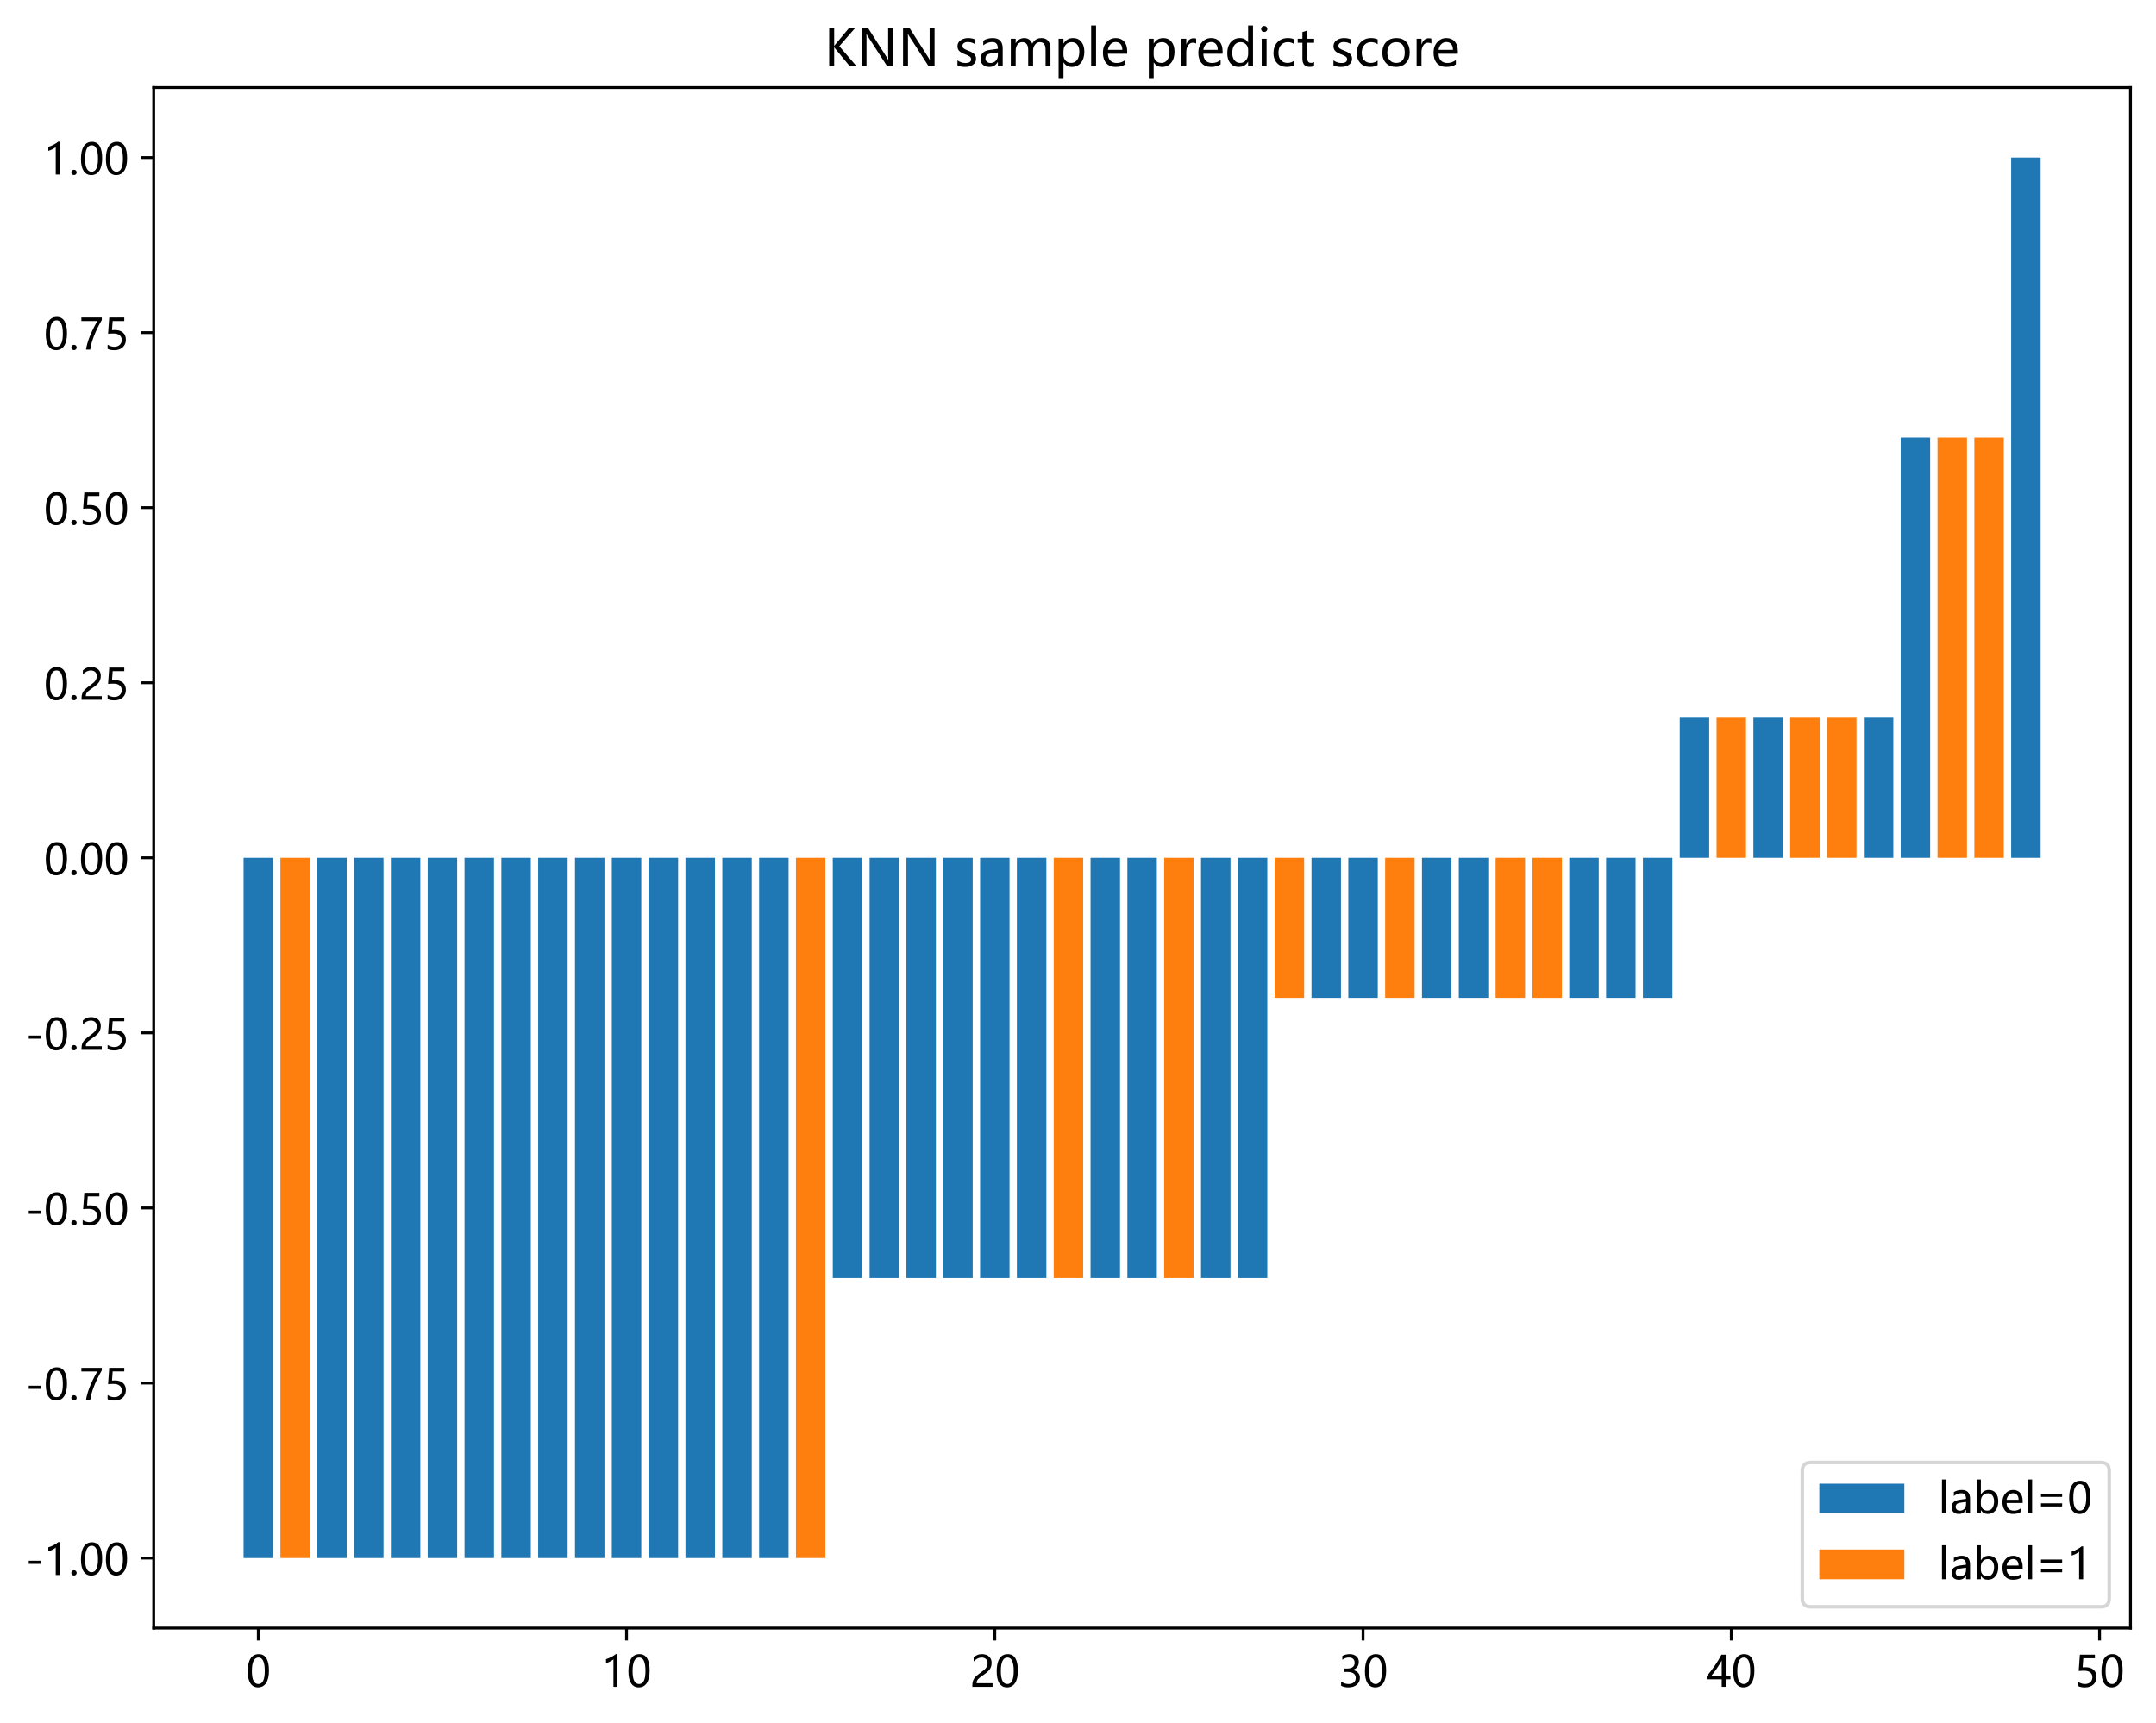 <?xml version="1.0" encoding="utf-8" standalone="no"?>
<!DOCTYPE svg PUBLIC "-//W3C//DTD SVG 1.1//EN"
  "http://www.w3.org/Graphics/SVG/1.1/DTD/svg11.dtd">
<!-- Created with matplotlib (https://matplotlib.org/) -->
<svg height="486.367pt" version="1.1" viewBox="0 0 608.592 486.367" width="608.592pt" xmlns="http://www.w3.org/2000/svg" xmlns:xlink="http://www.w3.org/1999/xlink">
 <defs>
  <style type="text/css">
*{stroke-linecap:butt;stroke-linejoin:round;}
  </style>
 </defs>
 <g id="figure_1">
  <g id="patch_1">
   <path d="M -0 486.367 
L 608.592 486.367 
L 608.592 0 
L -0 0 
z
" style="fill:#ffffff;"/>
  </g>
  <g id="axes_1">
   <g id="patch_2">
    <path d="M 43.392 459.591 
L 601.392 459.591 
L 601.392 24.711 
L 43.392 24.711 
z
" style="fill:#ffffff;"/>
   </g>
   <g id="patch_3">
    <path clip-path="url(#p60e406eb3f)" d="M 68.756 242.151 
L 77.071 242.151 
L 77.071 439.824 
L 68.756 439.824 
z
" style="fill:#1f77b4;"/>
   </g>
   <g id="patch_4">
    <path clip-path="url(#p60e406eb3f)" d="M 89.545 242.151 
L 97.861 242.151 
L 97.861 439.824 
L 89.545 439.824 
z
" style="fill:#1f77b4;"/>
   </g>
   <g id="patch_5">
    <path clip-path="url(#p60e406eb3f)" d="M 99.94 242.151 
L 108.256 242.151 
L 108.256 439.824 
L 99.94 439.824 
z
" style="fill:#1f77b4;"/>
   </g>
   <g id="patch_6">
    <path clip-path="url(#p60e406eb3f)" d="M 110.335 242.151 
L 118.651 242.151 
L 118.651 439.824 
L 110.335 439.824 
z
" style="fill:#1f77b4;"/>
   </g>
   <g id="patch_7">
    <path clip-path="url(#p60e406eb3f)" d="M 120.73 242.151 
L 129.046 242.151 
L 129.046 439.824 
L 120.73 439.824 
z
" style="fill:#1f77b4;"/>
   </g>
   <g id="patch_8">
    <path clip-path="url(#p60e406eb3f)" d="M 131.125 242.151 
L 139.441 242.151 
L 139.441 439.824 
L 131.125 439.824 
z
" style="fill:#1f77b4;"/>
   </g>
   <g id="patch_9">
    <path clip-path="url(#p60e406eb3f)" d="M 141.52 242.151 
L 149.836 242.151 
L 149.836 439.824 
L 141.52 439.824 
z
" style="fill:#1f77b4;"/>
   </g>
   <g id="patch_10">
    <path clip-path="url(#p60e406eb3f)" d="M 151.915 242.151 
L 160.231 242.151 
L 160.231 439.824 
L 151.915 439.824 
z
" style="fill:#1f77b4;"/>
   </g>
   <g id="patch_11">
    <path clip-path="url(#p60e406eb3f)" d="M 162.31 242.151 
L 170.626 242.151 
L 170.626 439.824 
L 162.31 439.824 
z
" style="fill:#1f77b4;"/>
   </g>
   <g id="patch_12">
    <path clip-path="url(#p60e406eb3f)" d="M 172.705 242.151 
L 181.021 242.151 
L 181.021 439.824 
L 172.705 439.824 
z
" style="fill:#1f77b4;"/>
   </g>
   <g id="patch_13">
    <path clip-path="url(#p60e406eb3f)" d="M 183.1 242.151 
L 191.416 242.151 
L 191.416 439.824 
L 183.1 439.824 
z
" style="fill:#1f77b4;"/>
   </g>
   <g id="patch_14">
    <path clip-path="url(#p60e406eb3f)" d="M 193.495 242.151 
L 201.811 242.151 
L 201.811 439.824 
L 193.495 439.824 
z
" style="fill:#1f77b4;"/>
   </g>
   <g id="patch_15">
    <path clip-path="url(#p60e406eb3f)" d="M 203.89 242.151 
L 212.206 242.151 
L 212.206 439.824 
L 203.89 439.824 
z
" style="fill:#1f77b4;"/>
   </g>
   <g id="patch_16">
    <path clip-path="url(#p60e406eb3f)" d="M 214.285 242.151 
L 222.601 242.151 
L 222.601 439.824 
L 214.285 439.824 
z
" style="fill:#1f77b4;"/>
   </g>
   <g id="patch_17">
    <path clip-path="url(#p60e406eb3f)" d="M 235.074 242.151 
L 243.39 242.151 
L 243.39 360.755 
L 235.074 360.755 
z
" style="fill:#1f77b4;"/>
   </g>
   <g id="patch_18">
    <path clip-path="url(#p60e406eb3f)" d="M 245.469 242.151 
L 253.785 242.151 
L 253.785 360.755 
L 245.469 360.755 
z
" style="fill:#1f77b4;"/>
   </g>
   <g id="patch_19">
    <path clip-path="url(#p60e406eb3f)" d="M 255.864 242.151 
L 264.18 242.151 
L 264.18 360.755 
L 255.864 360.755 
z
" style="fill:#1f77b4;"/>
   </g>
   <g id="patch_20">
    <path clip-path="url(#p60e406eb3f)" d="M 266.259 242.151 
L 274.575 242.151 
L 274.575 360.755 
L 266.259 360.755 
z
" style="fill:#1f77b4;"/>
   </g>
   <g id="patch_21">
    <path clip-path="url(#p60e406eb3f)" d="M 276.654 242.151 
L 284.97 242.151 
L 284.97 360.755 
L 276.654 360.755 
z
" style="fill:#1f77b4;"/>
   </g>
   <g id="patch_22">
    <path clip-path="url(#p60e406eb3f)" d="M 287.049 242.151 
L 295.365 242.151 
L 295.365 360.755 
L 287.049 360.755 
z
" style="fill:#1f77b4;"/>
   </g>
   <g id="patch_23">
    <path clip-path="url(#p60e406eb3f)" d="M 307.839 242.151 
L 316.155 242.151 
L 316.155 360.755 
L 307.839 360.755 
z
" style="fill:#1f77b4;"/>
   </g>
   <g id="patch_24">
    <path clip-path="url(#p60e406eb3f)" d="M 318.234 242.151 
L 326.55 242.151 
L 326.55 360.755 
L 318.234 360.755 
z
" style="fill:#1f77b4;"/>
   </g>
   <g id="patch_25">
    <path clip-path="url(#p60e406eb3f)" d="M 339.024 242.151 
L 347.34 242.151 
L 347.34 360.755 
L 339.024 360.755 
z
" style="fill:#1f77b4;"/>
   </g>
   <g id="patch_26">
    <path clip-path="url(#p60e406eb3f)" d="M 349.419 242.151 
L 357.735 242.151 
L 357.735 360.755 
L 349.419 360.755 
z
" style="fill:#1f77b4;"/>
   </g>
   <g id="patch_27">
    <path clip-path="url(#p60e406eb3f)" d="M 370.209 242.151 
L 378.525 242.151 
L 378.525 281.686 
L 370.209 281.686 
z
" style="fill:#1f77b4;"/>
   </g>
   <g id="patch_28">
    <path clip-path="url(#p60e406eb3f)" d="M 380.603 242.151 
L 388.919 242.151 
L 388.919 281.686 
L 380.603 281.686 
z
" style="fill:#1f77b4;"/>
   </g>
   <g id="patch_29">
    <path clip-path="url(#p60e406eb3f)" d="M 401.393 242.151 
L 409.709 242.151 
L 409.709 281.686 
L 401.393 281.686 
z
" style="fill:#1f77b4;"/>
   </g>
   <g id="patch_30">
    <path clip-path="url(#p60e406eb3f)" d="M 411.788 242.151 
L 420.104 242.151 
L 420.104 281.686 
L 411.788 281.686 
z
" style="fill:#1f77b4;"/>
   </g>
   <g id="patch_31">
    <path clip-path="url(#p60e406eb3f)" d="M 442.973 242.151 
L 451.289 242.151 
L 451.289 281.686 
L 442.973 281.686 
z
" style="fill:#1f77b4;"/>
   </g>
   <g id="patch_32">
    <path clip-path="url(#p60e406eb3f)" d="M 453.368 242.151 
L 461.684 242.151 
L 461.684 281.686 
L 453.368 281.686 
z
" style="fill:#1f77b4;"/>
   </g>
   <g id="patch_33">
    <path clip-path="url(#p60e406eb3f)" d="M 463.763 242.151 
L 472.079 242.151 
L 472.079 281.686 
L 463.763 281.686 
z
" style="fill:#1f77b4;"/>
   </g>
   <g id="patch_34">
    <path clip-path="url(#p60e406eb3f)" d="M 474.158 242.151 
L 482.474 242.151 
L 482.474 202.616 
L 474.158 202.616 
z
" style="fill:#1f77b4;"/>
   </g>
   <g id="patch_35">
    <path clip-path="url(#p60e406eb3f)" d="M 494.948 242.151 
L 503.264 242.151 
L 503.264 202.616 
L 494.948 202.616 
z
" style="fill:#1f77b4;"/>
   </g>
   <g id="patch_36">
    <path clip-path="url(#p60e406eb3f)" d="M 526.133 242.151 
L 534.449 242.151 
L 534.449 202.616 
L 526.133 202.616 
z
" style="fill:#1f77b4;"/>
   </g>
   <g id="patch_37">
    <path clip-path="url(#p60e406eb3f)" d="M 536.527 242.151 
L 544.843 242.151 
L 544.843 123.547 
L 536.527 123.547 
z
" style="fill:#1f77b4;"/>
   </g>
   <g id="patch_38">
    <path clip-path="url(#p60e406eb3f)" d="M 567.712 242.151 
L 576.028 242.151 
L 576.028 44.478 
L 567.712 44.478 
z
" style="fill:#1f77b4;"/>
   </g>
   <g id="patch_39">
    <path clip-path="url(#p60e406eb3f)" d="M 79.15 242.151 
L 87.466 242.151 
L 87.466 439.824 
L 79.15 439.824 
z
" style="fill:#ff7f0e;"/>
   </g>
   <g id="patch_40">
    <path clip-path="url(#p60e406eb3f)" d="M 224.68 242.151 
L 232.995 242.151 
L 232.995 439.824 
L 224.68 439.824 
z
" style="fill:#ff7f0e;"/>
   </g>
   <g id="patch_41">
    <path clip-path="url(#p60e406eb3f)" d="M 297.444 242.151 
L 305.76 242.151 
L 305.76 360.755 
L 297.444 360.755 
z
" style="fill:#ff7f0e;"/>
   </g>
   <g id="patch_42">
    <path clip-path="url(#p60e406eb3f)" d="M 328.629 242.151 
L 336.945 242.151 
L 336.945 360.755 
L 328.629 360.755 
z
" style="fill:#ff7f0e;"/>
   </g>
   <g id="patch_43">
    <path clip-path="url(#p60e406eb3f)" d="M 359.814 242.151 
L 368.13 242.151 
L 368.13 281.686 
L 359.814 281.686 
z
" style="fill:#ff7f0e;"/>
   </g>
   <g id="patch_44">
    <path clip-path="url(#p60e406eb3f)" d="M 390.998 242.151 
L 399.314 242.151 
L 399.314 281.686 
L 390.998 281.686 
z
" style="fill:#ff7f0e;"/>
   </g>
   <g id="patch_45">
    <path clip-path="url(#p60e406eb3f)" d="M 422.183 242.151 
L 430.499 242.151 
L 430.499 281.686 
L 422.183 281.686 
z
" style="fill:#ff7f0e;"/>
   </g>
   <g id="patch_46">
    <path clip-path="url(#p60e406eb3f)" d="M 432.578 242.151 
L 440.894 242.151 
L 440.894 281.686 
L 432.578 281.686 
z
" style="fill:#ff7f0e;"/>
   </g>
   <g id="patch_47">
    <path clip-path="url(#p60e406eb3f)" d="M 484.553 242.151 
L 492.869 242.151 
L 492.869 202.616 
L 484.553 202.616 
z
" style="fill:#ff7f0e;"/>
   </g>
   <g id="patch_48">
    <path clip-path="url(#p60e406eb3f)" d="M 505.343 242.151 
L 513.659 242.151 
L 513.659 202.616 
L 505.343 202.616 
z
" style="fill:#ff7f0e;"/>
   </g>
   <g id="patch_49">
    <path clip-path="url(#p60e406eb3f)" d="M 515.738 242.151 
L 524.054 242.151 
L 524.054 202.616 
L 515.738 202.616 
z
" style="fill:#ff7f0e;"/>
   </g>
   <g id="patch_50">
    <path clip-path="url(#p60e406eb3f)" d="M 546.922 242.151 
L 555.238 242.151 
L 555.238 123.547 
L 546.922 123.547 
z
" style="fill:#ff7f0e;"/>
   </g>
   <g id="patch_51">
    <path clip-path="url(#p60e406eb3f)" d="M 557.317 242.151 
L 565.633 242.151 
L 565.633 123.547 
L 557.317 123.547 
z
" style="fill:#ff7f0e;"/>
   </g>
   <g id="matplotlib.axis_1">
    <g id="xtick_1">
     <g id="line2d_1">
      <defs>
       <path d="M 0 0 
L 0 3.5 
" id="m1dff8d47b0" style="stroke:#000000;stroke-width:0.8;"/>
      </defs>
      <g>
       <use style="stroke:#000000;stroke-width:0.8;" x="72.913" xlink:href="#m1dff8d47b0" y="459.591"/>
      </g>
     </g>
     <g id="text_1">
      <!-- 0 -->
      <defs>
       <path d="M 4.438 36.328 
Q 4.438 56.344 11.078 66.625 
Q 17.719 76.906 30.328 76.906 
Q 54.344 76.906 54.344 38.141 
Q 54.344 19 47.578 8.859 
Q 40.828 -1.266 28.609 -1.266 
Q 17.094 -1.266 10.766 8.344 
Q 4.438 17.969 4.438 36.328 
z
M 14.203 36.766 
Q 14.203 6.641 29.5 6.641 
Q 44.531 6.641 44.531 37.25 
Q 44.531 68.953 29.781 68.953 
Q 14.203 68.953 14.203 36.766 
z
" id="MicrosoftYaHei-48"/>
      </defs>
      <g transform="translate(69.395 476.183)scale(0.12 -0.12)">
       <use xlink:href="#MicrosoftYaHei-48"/>
      </g>
     </g>
    </g>
    <g id="xtick_2">
     <g id="line2d_2">
      <g>
       <use style="stroke:#000000;stroke-width:0.8;" x="176.863" xlink:href="#m1dff8d47b0" y="459.591"/>
      </g>
     </g>
     <g id="text_2">
      <!-- 10 -->
      <defs>
       <path d="M 27.828 0 
L 27.828 64.703 
Q 25.594 62.453 20.234 59.672 
Q 14.891 56.891 10.359 55.766 
L 10.359 65.141 
Q 16.359 66.797 23.188 70.438 
Q 30.031 74.078 33.688 77.297 
L 37.312 77.297 
L 37.312 0 
z
" id="MicrosoftYaHei-49"/>
      </defs>
      <g transform="translate(169.826 476.183)scale(0.12 -0.12)">
       <use xlink:href="#MicrosoftYaHei-49"/>
       <use x="58.643" xlink:href="#MicrosoftYaHei-48"/>
      </g>
     </g>
    </g>
    <g id="xtick_3">
     <g id="line2d_3">
      <g>
       <use style="stroke:#000000;stroke-width:0.8;" x="280.812" xlink:href="#m1dff8d47b0" y="459.591"/>
      </g>
     </g>
     <g id="text_3">
      <!-- 20 -->
      <defs>
       <path d="M 41.656 55.812 
Q 41.656 61.922 37.797 65.406 
Q 33.938 68.891 27.297 68.891 
Q 22.609 68.891 17.812 66.5 
Q 13.031 64.109 8.891 59.672 
L 8.891 68.953 
Q 12.594 72.797 17.297 74.844 
Q 22.016 76.906 28.375 76.906 
Q 38.625 76.906 44.875 71.406 
Q 51.125 65.922 51.125 56.547 
Q 51.125 48.188 47.281 42.078 
Q 43.453 35.984 34.188 29.594 
Q 24.703 23.047 21.5 20.219 
Q 18.312 17.391 17.031 14.797 
Q 15.766 12.203 15.766 8.5 
L 53.375 8.5 
L 53.375 0 
L 5.812 0 
L 5.812 3.766 
Q 5.812 10.297 7.594 14.859 
Q 9.375 19.438 13.469 23.75 
Q 17.578 28.078 26.266 34.125 
Q 35.156 40.375 38.406 45.094 
Q 41.656 49.812 41.656 55.812 
z
" id="MicrosoftYaHei-50"/>
      </defs>
      <g transform="translate(273.775 476.183)scale(0.12 -0.12)">
       <use xlink:href="#MicrosoftYaHei-50"/>
       <use x="58.643" xlink:href="#MicrosoftYaHei-48"/>
      </g>
     </g>
    </g>
    <g id="xtick_4">
     <g id="line2d_4">
      <g>
       <use style="stroke:#000000;stroke-width:0.8;" x="384.761" xlink:href="#m1dff8d47b0" y="459.591"/>
      </g>
     </g>
     <g id="text_4">
      <!-- 30 -->
      <defs>
       <path d="M 6.984 12.641 
Q 14.75 6.641 24.516 6.641 
Q 32.328 6.641 36.891 10.469 
Q 41.453 14.312 41.453 20.75 
Q 41.453 35.109 20.906 35.109 
L 14.594 35.109 
L 14.594 43.016 
L 20.609 43.016 
Q 38.812 43.016 38.812 56.5 
Q 38.812 68.953 24.906 68.953 
Q 16.938 68.953 9.906 63.578 
L 9.906 72.609 
Q 17.328 76.906 27.25 76.906 
Q 36.922 76.906 42.781 71.844 
Q 48.641 66.797 48.641 58.734 
Q 48.641 43.891 33.5 39.656 
L 33.5 39.453 
Q 41.703 38.578 46.453 33.672 
Q 51.219 28.766 51.219 21.438 
Q 51.219 11.234 43.875 4.984 
Q 36.531 -1.266 24.312 -1.266 
Q 13.578 -1.266 6.984 2.734 
z
" id="MicrosoftYaHei-51"/>
      </defs>
      <g transform="translate(377.725 476.183)scale(0.12 -0.12)">
       <use xlink:href="#MicrosoftYaHei-51"/>
       <use x="58.643" xlink:href="#MicrosoftYaHei-48"/>
      </g>
     </g>
    </g>
    <g id="xtick_5">
     <g id="line2d_5">
      <g>
       <use style="stroke:#000000;stroke-width:0.8;" x="488.711" xlink:href="#m1dff8d47b0" y="459.591"/>
      </g>
     </g>
     <g id="text_5">
      <!-- 40 -->
      <defs>
       <path d="M 45.406 75.641 
L 45.406 25.688 
L 56.734 25.688 
L 56.734 17.781 
L 45.406 17.781 
L 45.406 0 
L 36.141 0 
L 36.141 17.781 
L 0.828 17.781 
L 0.828 25.25 
Q 10.25 35.844 19.766 49.656 
Q 29.297 63.484 35.5 75.641 
z
M 11.578 25.688 
L 36.141 25.688 
L 36.141 61.719 
Q 31.062 52.594 25.25 44.016 
Q 19.438 35.453 11.578 25.688 
z
" id="MicrosoftYaHei-52"/>
      </defs>
      <g transform="translate(481.674 476.183)scale(0.12 -0.12)">
       <use xlink:href="#MicrosoftYaHei-52"/>
       <use x="58.643" xlink:href="#MicrosoftYaHei-48"/>
      </g>
     </g>
    </g>
    <g id="xtick_6">
     <g id="line2d_6">
      <g>
       <use style="stroke:#000000;stroke-width:0.8;" x="592.66" xlink:href="#m1dff8d47b0" y="459.591"/>
      </g>
     </g>
     <g id="text_6">
      <!-- 50 -->
      <defs>
       <path d="M 51.469 23.344 
Q 51.469 12.25 44.109 5.469 
Q 36.766 -1.312 24.359 -1.312 
Q 13.719 -1.312 8.5 1.859 
L 8.5 11.625 
Q 16.156 6.641 24.125 6.641 
Q 32.031 6.641 36.891 11 
Q 41.75 15.375 41.75 22.609 
Q 41.75 29.828 36.688 33.859 
Q 31.641 37.891 22.406 37.891 
Q 15.281 37.891 9.578 37.25 
L 12.359 75.641 
L 47.703 75.641 
L 47.703 67.234 
L 20.406 67.234 
L 18.844 45.797 
L 25.734 46.094 
Q 37.75 46.094 44.609 40.109 
Q 51.469 34.125 51.469 23.344 
z
" id="MicrosoftYaHei-53"/>
      </defs>
      <g transform="translate(585.623 476.183)scale(0.12 -0.12)">
       <use xlink:href="#MicrosoftYaHei-53"/>
       <use x="58.643" xlink:href="#MicrosoftYaHei-48"/>
      </g>
     </g>
    </g>
   </g>
   <g id="matplotlib.axis_2">
    <g id="ytick_1">
     <g id="line2d_7">
      <defs>
       <path d="M 0 0 
L -3.5 0 
" id="m48cde5f0ec" style="stroke:#000000;stroke-width:0.8;"/>
      </defs>
      <g>
       <use style="stroke:#000000;stroke-width:0.8;" x="43.392" xlink:href="#m48cde5f0ec" y="439.824"/>
      </g>
     </g>
     <g id="text_7">
      <!-- -1.00 -->
      <defs>
       <path d="M 36.375 26.266 
L 7.625 26.266 
L 7.625 33.641 
L 36.375 33.641 
z
" id="MicrosoftYaHei-45"/>
       <path d="M 5.812 5.031 
Q 5.812 7.672 7.609 9.469 
Q 9.422 11.281 12.109 11.281 
Q 14.844 11.281 16.641 9.453 
Q 18.453 7.625 18.453 5.031 
Q 18.453 2.484 16.641 0.656 
Q 14.844 -1.172 12.062 -1.172 
Q 9.375 -1.172 7.594 0.656 
Q 5.812 2.484 5.812 5.031 
z
" id="MicrosoftYaHei-46"/>
      </defs>
      <g transform="translate(7.2 444.62)scale(0.12 -0.12)">
       <use xlink:href="#MicrosoftYaHei-45"/>
       <use x="43.262" xlink:href="#MicrosoftYaHei-49"/>
       <use x="101.904" xlink:href="#MicrosoftYaHei-46"/>
       <use x="125.977" xlink:href="#MicrosoftYaHei-48"/>
       <use x="184.619" xlink:href="#MicrosoftYaHei-48"/>
      </g>
     </g>
    </g>
    <g id="ytick_2">
     <g id="line2d_8">
      <g>
       <use style="stroke:#000000;stroke-width:0.8;" x="43.392" xlink:href="#m48cde5f0ec" y="390.406"/>
      </g>
     </g>
     <g id="text_8">
      <!-- -0.75 -->
      <defs>
       <path d="M 53.469 69.734 
Q 41.547 48.922 34.734 31.219 
Q 27.938 13.531 26.312 0 
L 16.359 0 
Q 18.172 13.328 24.906 30.422 
Q 31.641 47.516 42.922 67.188 
L 5.422 67.188 
L 5.422 75.641 
L 53.469 75.641 
z
" id="MicrosoftYaHei-55"/>
      </defs>
      <g transform="translate(7.2 395.202)scale(0.12 -0.12)">
       <use xlink:href="#MicrosoftYaHei-45"/>
       <use x="43.262" xlink:href="#MicrosoftYaHei-48"/>
       <use x="101.904" xlink:href="#MicrosoftYaHei-46"/>
       <use x="125.977" xlink:href="#MicrosoftYaHei-55"/>
       <use x="184.619" xlink:href="#MicrosoftYaHei-53"/>
      </g>
     </g>
    </g>
    <g id="ytick_3">
     <g id="line2d_9">
      <g>
       <use style="stroke:#000000;stroke-width:0.8;" x="43.392" xlink:href="#m48cde5f0ec" y="340.987"/>
      </g>
     </g>
     <g id="text_9">
      <!-- -0.50 -->
      <g transform="translate(7.2 345.784)scale(0.12 -0.12)">
       <use xlink:href="#MicrosoftYaHei-45"/>
       <use x="43.262" xlink:href="#MicrosoftYaHei-48"/>
       <use x="101.904" xlink:href="#MicrosoftYaHei-46"/>
       <use x="125.977" xlink:href="#MicrosoftYaHei-53"/>
       <use x="184.619" xlink:href="#MicrosoftYaHei-48"/>
      </g>
     </g>
    </g>
    <g id="ytick_4">
     <g id="line2d_10">
      <g>
       <use style="stroke:#000000;stroke-width:0.8;" x="43.392" xlink:href="#m48cde5f0ec" y="291.569"/>
      </g>
     </g>
     <g id="text_10">
      <!-- -0.25 -->
      <g transform="translate(7.2 296.365)scale(0.12 -0.12)">
       <use xlink:href="#MicrosoftYaHei-45"/>
       <use x="43.262" xlink:href="#MicrosoftYaHei-48"/>
       <use x="101.904" xlink:href="#MicrosoftYaHei-46"/>
       <use x="125.977" xlink:href="#MicrosoftYaHei-50"/>
       <use x="184.619" xlink:href="#MicrosoftYaHei-53"/>
      </g>
     </g>
    </g>
    <g id="ytick_5">
     <g id="line2d_11">
      <g>
       <use style="stroke:#000000;stroke-width:0.8;" x="43.392" xlink:href="#m48cde5f0ec" y="242.151"/>
      </g>
     </g>
     <g id="text_11">
      <!-- 0.00 -->
      <g transform="translate(12.392 246.947)scale(0.12 -0.12)">
       <use xlink:href="#MicrosoftYaHei-48"/>
       <use x="58.643" xlink:href="#MicrosoftYaHei-46"/>
       <use x="82.715" xlink:href="#MicrosoftYaHei-48"/>
       <use x="141.357" xlink:href="#MicrosoftYaHei-48"/>
      </g>
     </g>
    </g>
    <g id="ytick_6">
     <g id="line2d_12">
      <g>
       <use style="stroke:#000000;stroke-width:0.8;" x="43.392" xlink:href="#m48cde5f0ec" y="192.733"/>
      </g>
     </g>
     <g id="text_12">
      <!-- 0.25 -->
      <g transform="translate(12.392 197.529)scale(0.12 -0.12)">
       <use xlink:href="#MicrosoftYaHei-48"/>
       <use x="58.643" xlink:href="#MicrosoftYaHei-46"/>
       <use x="82.715" xlink:href="#MicrosoftYaHei-50"/>
       <use x="141.357" xlink:href="#MicrosoftYaHei-53"/>
      </g>
     </g>
    </g>
    <g id="ytick_7">
     <g id="line2d_13">
      <g>
       <use style="stroke:#000000;stroke-width:0.8;" x="43.392" xlink:href="#m48cde5f0ec" y="143.315"/>
      </g>
     </g>
     <g id="text_13">
      <!-- 0.50 -->
      <g transform="translate(12.392 148.111)scale(0.12 -0.12)">
       <use xlink:href="#MicrosoftYaHei-48"/>
       <use x="58.643" xlink:href="#MicrosoftYaHei-46"/>
       <use x="82.715" xlink:href="#MicrosoftYaHei-53"/>
       <use x="141.357" xlink:href="#MicrosoftYaHei-48"/>
      </g>
     </g>
    </g>
    <g id="ytick_8">
     <g id="line2d_14">
      <g>
       <use style="stroke:#000000;stroke-width:0.8;" x="43.392" xlink:href="#m48cde5f0ec" y="93.896"/>
      </g>
     </g>
     <g id="text_14">
      <!-- 0.75 -->
      <g transform="translate(12.392 98.693)scale(0.12 -0.12)">
       <use xlink:href="#MicrosoftYaHei-48"/>
       <use x="58.643" xlink:href="#MicrosoftYaHei-46"/>
       <use x="82.715" xlink:href="#MicrosoftYaHei-55"/>
       <use x="141.357" xlink:href="#MicrosoftYaHei-53"/>
      </g>
     </g>
    </g>
    <g id="ytick_9">
     <g id="line2d_15">
      <g>
       <use style="stroke:#000000;stroke-width:0.8;" x="43.392" xlink:href="#m48cde5f0ec" y="44.478"/>
      </g>
     </g>
     <g id="text_15">
      <!-- 1.00 -->
      <g transform="translate(12.392 49.275)scale(0.12 -0.12)">
       <use xlink:href="#MicrosoftYaHei-49"/>
       <use x="58.643" xlink:href="#MicrosoftYaHei-46"/>
       <use x="82.715" xlink:href="#MicrosoftYaHei-48"/>
       <use x="141.357" xlink:href="#MicrosoftYaHei-48"/>
      </g>
     </g>
    </g>
   </g>
   <g id="patch_52">
    <path d="M 43.392 459.591 
L 43.392 24.711 
" style="fill:none;stroke:#000000;stroke-linecap:square;stroke-linejoin:miter;stroke-width:0.8;"/>
   </g>
   <g id="patch_53">
    <path d="M 601.392 459.591 
L 601.392 24.711 
" style="fill:none;stroke:#000000;stroke-linecap:square;stroke-linejoin:miter;stroke-width:0.8;"/>
   </g>
   <g id="patch_54">
    <path d="M 43.392 459.591 
L 601.392 459.591 
" style="fill:none;stroke:#000000;stroke-linecap:square;stroke-linejoin:miter;stroke-width:0.8;"/>
   </g>
   <g id="patch_55">
    <path d="M 43.392 24.711 
L 601.392 24.711 
" style="fill:none;stroke:#000000;stroke-linecap:square;stroke-linejoin:miter;stroke-width:0.8;"/>
   </g>
   <g id="text_16">
    <!-- KNN sample predict score -->
    <defs>
     <path d="M 63.578 0 
L 50.203 0 
L 21.781 34.375 
Q 20.312 36.188 19.781 37.203 
L 19.531 37.203 
L 19.531 0 
L 9.766 0 
L 9.766 75.641 
L 19.531 75.641 
L 19.531 40.047 
L 19.781 40.047 
Q 20.609 41.359 21.781 42.828 
L 49.219 75.641 
L 61.281 75.641 
L 29.547 39.359 
z
" id="MicrosoftYaHei-75"/>
     <path d="M 71.531 0 
L 59.969 0 
L 21.922 58.844 
Q 20.312 61.328 19.344 63.766 
L 19.047 63.766 
Q 19.438 61.234 19.438 53.172 
L 19.438 0 
L 9.766 0 
L 9.766 75.641 
L 22.016 75.641 
L 59.031 17.828 
Q 61.672 13.719 62.156 12.594 
L 62.359 12.594 
Q 61.859 15.828 61.859 23.641 
L 61.859 75.641 
L 71.531 75.641 
z
" id="MicrosoftYaHei-78"/>
     <path id="MicrosoftYaHei-32"/>
     <path d="M 5.516 11.672 
Q 12.75 6.453 21.094 6.453 
Q 32.281 6.453 32.281 13.766 
Q 32.281 16.891 29.828 18.922 
Q 27.391 20.953 19.922 23.734 
Q 10.938 27.344 8.25 30.875 
Q 5.562 34.422 5.562 39.453 
Q 5.562 46.625 11.641 50.953 
Q 17.719 55.281 26.609 55.281 
Q 33.5 55.281 39.406 52.875 
L 39.406 43.656 
Q 33.344 47.562 25.688 47.562 
Q 21.094 47.562 18.203 45.562 
Q 15.328 43.562 15.328 40.281 
Q 15.328 37.062 17.406 35.25 
Q 19.484 33.453 26.609 30.609 
Q 35.641 27.25 38.812 23.625 
Q 42 20.016 42 14.703 
Q 42 7.281 35.906 3 
Q 29.828 -1.266 20.172 -1.266 
Q 11.766 -1.266 5.516 1.906 
z
" id="MicrosoftYaHei-115"/>
     <path d="M 9.812 50.25 
Q 17.875 55.281 28.422 55.281 
Q 47.953 55.281 47.953 34.766 
L 47.953 0 
L 38.484 0 
L 38.484 8.344 
L 38.234 8.344 
Q 32.625 -1.266 21.688 -1.266 
Q 13.812 -1.266 9.172 2.984 
Q 4.547 7.234 4.547 14.453 
Q 4.547 29.594 22.469 32.078 
L 38.484 34.328 
Q 38.484 47.562 27.547 47.562 
Q 17.828 47.562 9.812 41.016 
z
M 25.828 25.391 
Q 19.188 24.516 16.672 22.062 
Q 14.156 19.625 14.156 15.234 
Q 14.156 11.375 16.891 8.938 
Q 19.625 6.5 24.125 6.5 
Q 30.375 6.5 34.422 10.891 
Q 38.484 15.281 38.484 21.922 
L 38.484 27.094 
z
" id="MicrosoftYaHei-97"/>
     <path d="M 86.281 0 
L 76.703 0 
L 76.703 31 
Q 76.703 39.797 73.969 43.578 
Q 71.234 47.359 64.984 47.359 
Q 59.719 47.359 55.953 42.422 
Q 52.203 37.5 52.203 30.766 
L 52.203 0 
L 42.625 0 
L 42.625 31.984 
Q 42.625 47.359 30.766 47.359 
Q 25.297 47.359 21.703 42.672 
Q 18.109 37.984 18.109 30.719 
L 18.109 0 
L 8.547 0 
L 8.547 54 
L 18.109 54 
L 18.109 45.453 
L 18.312 45.453 
Q 24.078 55.281 35.156 55.281 
Q 40.578 55.281 44.719 52.297 
Q 48.875 49.312 50.484 44.234 
Q 56.5 55.281 68.453 55.281 
Q 86.281 55.281 86.281 33.297 
z
" id="MicrosoftYaHei-109"/>
     <path d="M 18.109 7.625 
L 18.109 -24.859 
L 8.547 -24.859 
L 8.547 54 
L 18.109 54 
L 18.109 44.672 
L 18.312 44.672 
Q 24.656 55.281 36.859 55.281 
Q 47.219 55.281 53.094 48.016 
Q 58.984 40.766 58.984 28.562 
Q 58.984 15.094 52.312 6.906 
Q 45.656 -1.266 34.375 -1.266 
Q 23.969 -1.266 18.312 7.625 
z
M 18.062 22.266 
Q 18.062 15.672 22.312 11.156 
Q 26.562 6.641 32.953 6.641 
Q 40.578 6.641 44.875 12.5 
Q 49.172 18.359 49.172 28.719 
Q 49.172 37.453 45.156 42.406 
Q 41.156 47.359 34.234 47.359 
Q 27.156 47.359 22.609 42.328 
Q 18.062 37.312 18.062 29.438 
z
" id="MicrosoftYaHei-112"/>
     <path d="M 8.5 0 
L 8.5 79.938 
L 18.062 79.938 
L 18.062 0 
z
" id="MicrosoftYaHei-108"/>
     <path d="M 52.547 24.562 
L 14.75 24.562 
Q 14.984 15.922 19.469 11.203 
Q 23.969 6.5 32.031 6.5 
Q 41.109 6.5 48.688 12.312 
L 48.688 3.766 
Q 41.547 -1.266 29.781 -1.266 
Q 18.062 -1.266 11.5 6.156 
Q 4.938 13.578 4.938 26.766 
Q 4.938 39.156 12.141 47.219 
Q 19.344 55.281 30.031 55.281 
Q 40.625 55.281 46.578 48.469 
Q 52.547 41.656 52.547 29.391 
z
M 42.969 32.234 
Q 42.922 39.547 39.5 43.547 
Q 36.078 47.562 29.891 47.562 
Q 24.172 47.562 20 43.312 
Q 15.828 39.062 14.75 32.234 
z
" id="MicrosoftYaHei-101"/>
     <path d="M 37.5 44.531 
Q 35.109 46.234 30.906 46.234 
Q 25.344 46.234 21.719 41.031 
Q 18.109 35.844 18.109 27.344 
L 18.109 0 
L 8.547 0 
L 8.547 54 
L 18.109 54 
L 18.109 43.016 
L 18.312 43.016 
Q 22.406 54.938 32.469 54.938 
Q 35.75 54.938 37.5 54.203 
z
" id="MicrosoftYaHei-114"/>
     <path d="M 55.422 0 
L 45.844 0 
L 45.844 8.984 
L 45.656 8.984 
Q 39.75 -1.266 27.297 -1.266 
Q 17.047 -1.266 10.984 6.031 
Q 4.938 13.328 4.938 25.734 
Q 4.938 39.109 11.766 47.188 
Q 18.609 55.281 29.641 55.281 
Q 40.672 55.281 45.656 46.688 
L 45.844 46.688 
L 45.844 79.938 
L 55.422 79.938 
z
M 45.906 32.125 
Q 45.906 38.625 41.625 42.984 
Q 37.359 47.359 31.109 47.359 
Q 23.484 47.359 19.094 41.672 
Q 14.703 35.984 14.703 26.172 
Q 14.703 17.141 18.922 11.891 
Q 23.141 6.641 30.172 6.641 
Q 37.109 6.641 41.5 11.781 
Q 45.906 16.938 45.906 24.609 
z
" id="MicrosoftYaHei-100"/>
     <path d="M 7.375 73.047 
Q 7.375 75.594 9.109 77.312 
Q 10.844 79.047 13.375 79.047 
Q 15.969 79.047 17.75 77.344 
Q 19.531 75.641 19.531 73.047 
Q 19.531 70.516 17.75 68.828 
Q 15.969 67.141 13.375 67.141 
Q 10.797 67.141 9.078 68.828 
Q 7.375 70.516 7.375 73.047 
z
M 8.5 0 
L 8.5 54 
L 18.062 54 
L 18.062 0 
z
" id="MicrosoftYaHei-105"/>
     <path d="M 45.844 2.438 
Q 39.656 -1.266 30.906 -1.266 
Q 19.188 -1.266 12.062 6.25 
Q 4.938 13.766 4.938 25.734 
Q 4.938 39.016 12.625 47.141 
Q 20.312 55.281 33.203 55.281 
Q 40.625 55.281 45.906 52.641 
L 45.906 43.172 
Q 40.188 47.359 33.203 47.359 
Q 25 47.359 19.844 41.672 
Q 14.703 35.984 14.703 26.516 
Q 14.703 17.188 19.562 11.906 
Q 24.422 6.641 32.672 6.641 
Q 39.656 6.641 45.844 11.234 
z
" id="MicrosoftYaHei-99"/>
     <path d="M 34.469 0.531 
Q 31.344 -1.172 26.031 -1.172 
Q 11.531 -1.172 11.531 14.891 
L 11.531 46.094 
L 2.25 46.094 
L 2.25 54 
L 11.531 54 
L 11.531 67 
L 21.047 70.016 
L 21.047 54 
L 34.469 54 
L 34.469 46.094 
L 21.047 46.094 
L 21.047 16.609 
Q 21.047 11.281 22.844 8.984 
Q 24.656 6.688 28.859 6.688 
Q 32.078 6.688 34.469 8.5 
z
" id="MicrosoftYaHei-116"/>
     <path d="M 4.938 26.422 
Q 4.938 39.797 12.406 47.531 
Q 19.875 55.281 32.672 55.281 
Q 44.828 55.281 51.734 47.828 
Q 58.641 40.375 58.641 27.25 
Q 58.641 14.453 51.266 6.594 
Q 43.891 -1.266 31.5 -1.266 
Q 19.391 -1.266 12.156 6.344 
Q 4.938 13.969 4.938 26.422 
z
M 14.703 26.703 
Q 14.703 17.391 19.406 12.016 
Q 24.125 6.641 32.078 6.641 
Q 40.281 6.641 44.578 11.891 
Q 48.875 17.141 48.875 26.953 
Q 48.875 36.812 44.578 42.078 
Q 40.281 47.359 32.078 47.359 
Q 24.031 47.359 19.359 41.844 
Q 14.703 36.328 14.703 26.703 
z
" id="MicrosoftYaHei-111"/>
    </defs>
    <g transform="translate(232.657 18.711)scale(0.144 -0.144)">
     <use xlink:href="#MicrosoftYaHei-75"/>
     <use x="63.477" xlink:href="#MicrosoftYaHei-78"/>
     <use x="144.775" xlink:href="#MicrosoftYaHei-78"/>
     <use x="226.074" xlink:href="#MicrosoftYaHei-32"/>
     <use x="255.664" xlink:href="#MicrosoftYaHei-115"/>
     <use x="301.953" xlink:href="#MicrosoftYaHei-97"/>
     <use x="357.227" xlink:href="#MicrosoftYaHei-109"/>
     <use x="450.928" xlink:href="#MicrosoftYaHei-112"/>
     <use x="514.795" xlink:href="#MicrosoftYaHei-108"/>
     <use x="541.406" xlink:href="#MicrosoftYaHei-101"/>
     <use x="598.145" xlink:href="#MicrosoftYaHei-32"/>
     <use x="627.734" xlink:href="#MicrosoftYaHei-112"/>
     <use x="691.602" xlink:href="#MicrosoftYaHei-114"/>
     <use x="728.41" xlink:href="#MicrosoftYaHei-101"/>
     <use x="785.148" xlink:href="#MicrosoftYaHei-100"/>
     <use x="849.113" xlink:href="#MicrosoftYaHei-105"/>
     <use x="875.725" xlink:href="#MicrosoftYaHei-99"/>
     <use x="925.871" xlink:href="#MicrosoftYaHei-116"/>
     <use x="963.127" xlink:href="#MicrosoftYaHei-32"/>
     <use x="992.717" xlink:href="#MicrosoftYaHei-115"/>
     <use x="1039.006" xlink:href="#MicrosoftYaHei-99"/>
     <use x="1089.152" xlink:href="#MicrosoftYaHei-111"/>
     <use x="1152.727" xlink:href="#MicrosoftYaHei-114"/>
     <use x="1189.535" xlink:href="#MicrosoftYaHei-101"/>
    </g>
   </g>
   <g id="legend_1">
    <g id="patch_56">
     <path d="M 511.161 453.591 
L 592.992 453.591 
Q 595.392 453.591 595.392 451.191 
L 595.392 415.24 
Q 595.392 412.84 592.992 412.84 
L 511.161 412.84 
Q 508.761 412.84 508.761 415.24 
L 508.761 451.191 
Q 508.761 453.591 511.161 453.591 
z
" style="fill:#ffffff;opacity:0.8;stroke:#cccccc;stroke-linejoin:miter;"/>
    </g>
    <g id="patch_57">
     <path d="M 513.561 427.232 
L 537.561 427.232 
L 537.561 418.832 
L 513.561 418.832 
z
" style="fill:#1f77b4;"/>
    </g>
    <g id="text_17">
     <!-- label=0 -->
     <defs>
      <path d="M 18.109 7.625 
L 18.109 0 
L 8.547 0 
L 8.547 79.938 
L 18.109 79.938 
L 18.109 44.672 
L 18.312 44.672 
Q 24.656 55.281 36.859 55.281 
Q 47.016 55.281 53 48.125 
Q 58.984 40.969 58.984 28.562 
Q 58.984 14.891 52.266 6.812 
Q 45.562 -1.266 34.375 -1.266 
Q 23.828 -1.266 18.312 7.625 
z
M 18.062 22.219 
Q 18.062 15.672 22.312 11.156 
Q 26.562 6.641 32.953 6.641 
Q 40.578 6.641 44.875 12.5 
Q 49.172 18.359 49.172 28.719 
Q 49.172 37.25 45.156 42.297 
Q 41.156 47.359 34.234 47.359 
Q 27.203 47.359 22.625 42.328 
Q 18.062 37.312 18.062 29.547 
z
" id="MicrosoftYaHei-98"/>
      <path d="M 62.062 39.016 
L 12.312 39.016 
L 12.312 46.391 
L 62.062 46.391 
z
M 62.062 16.453 
L 12.312 16.453 
L 12.312 23.828 
L 62.062 23.828 
z
" id="MicrosoftYaHei-61"/>
     </defs>
     <g transform="translate(547.161 427.232)scale(0.12 -0.12)">
      <use xlink:href="#MicrosoftYaHei-108"/>
      <use x="26.611" xlink:href="#MicrosoftYaHei-97"/>
      <use x="81.885" xlink:href="#MicrosoftYaHei-98"/>
      <use x="145.752" xlink:href="#MicrosoftYaHei-101"/>
      <use x="202.49" xlink:href="#MicrosoftYaHei-108"/>
      <use x="229.102" xlink:href="#MicrosoftYaHei-61"/>
      <use x="303.271" xlink:href="#MicrosoftYaHei-48"/>
     </g>
    </g>
    <g id="patch_58">
     <path d="M 513.561 445.808 
L 537.561 445.808 
L 537.561 437.408 
L 513.561 437.408 
z
" style="fill:#ff7f0e;"/>
    </g>
    <g id="text_18">
     <!-- label=1 -->
     <g transform="translate(547.161 445.808)scale(0.12 -0.12)">
      <use xlink:href="#MicrosoftYaHei-108"/>
      <use x="26.611" xlink:href="#MicrosoftYaHei-97"/>
      <use x="81.885" xlink:href="#MicrosoftYaHei-98"/>
      <use x="145.752" xlink:href="#MicrosoftYaHei-101"/>
      <use x="202.49" xlink:href="#MicrosoftYaHei-108"/>
      <use x="229.102" xlink:href="#MicrosoftYaHei-61"/>
      <use x="303.271" xlink:href="#MicrosoftYaHei-49"/>
     </g>
    </g>
   </g>
  </g>
 </g>
 <defs>
  <clipPath id="p60e406eb3f">
   <rect height="434.88" width="558" x="43.392" y="24.711"/>
  </clipPath>
 </defs>
</svg>
